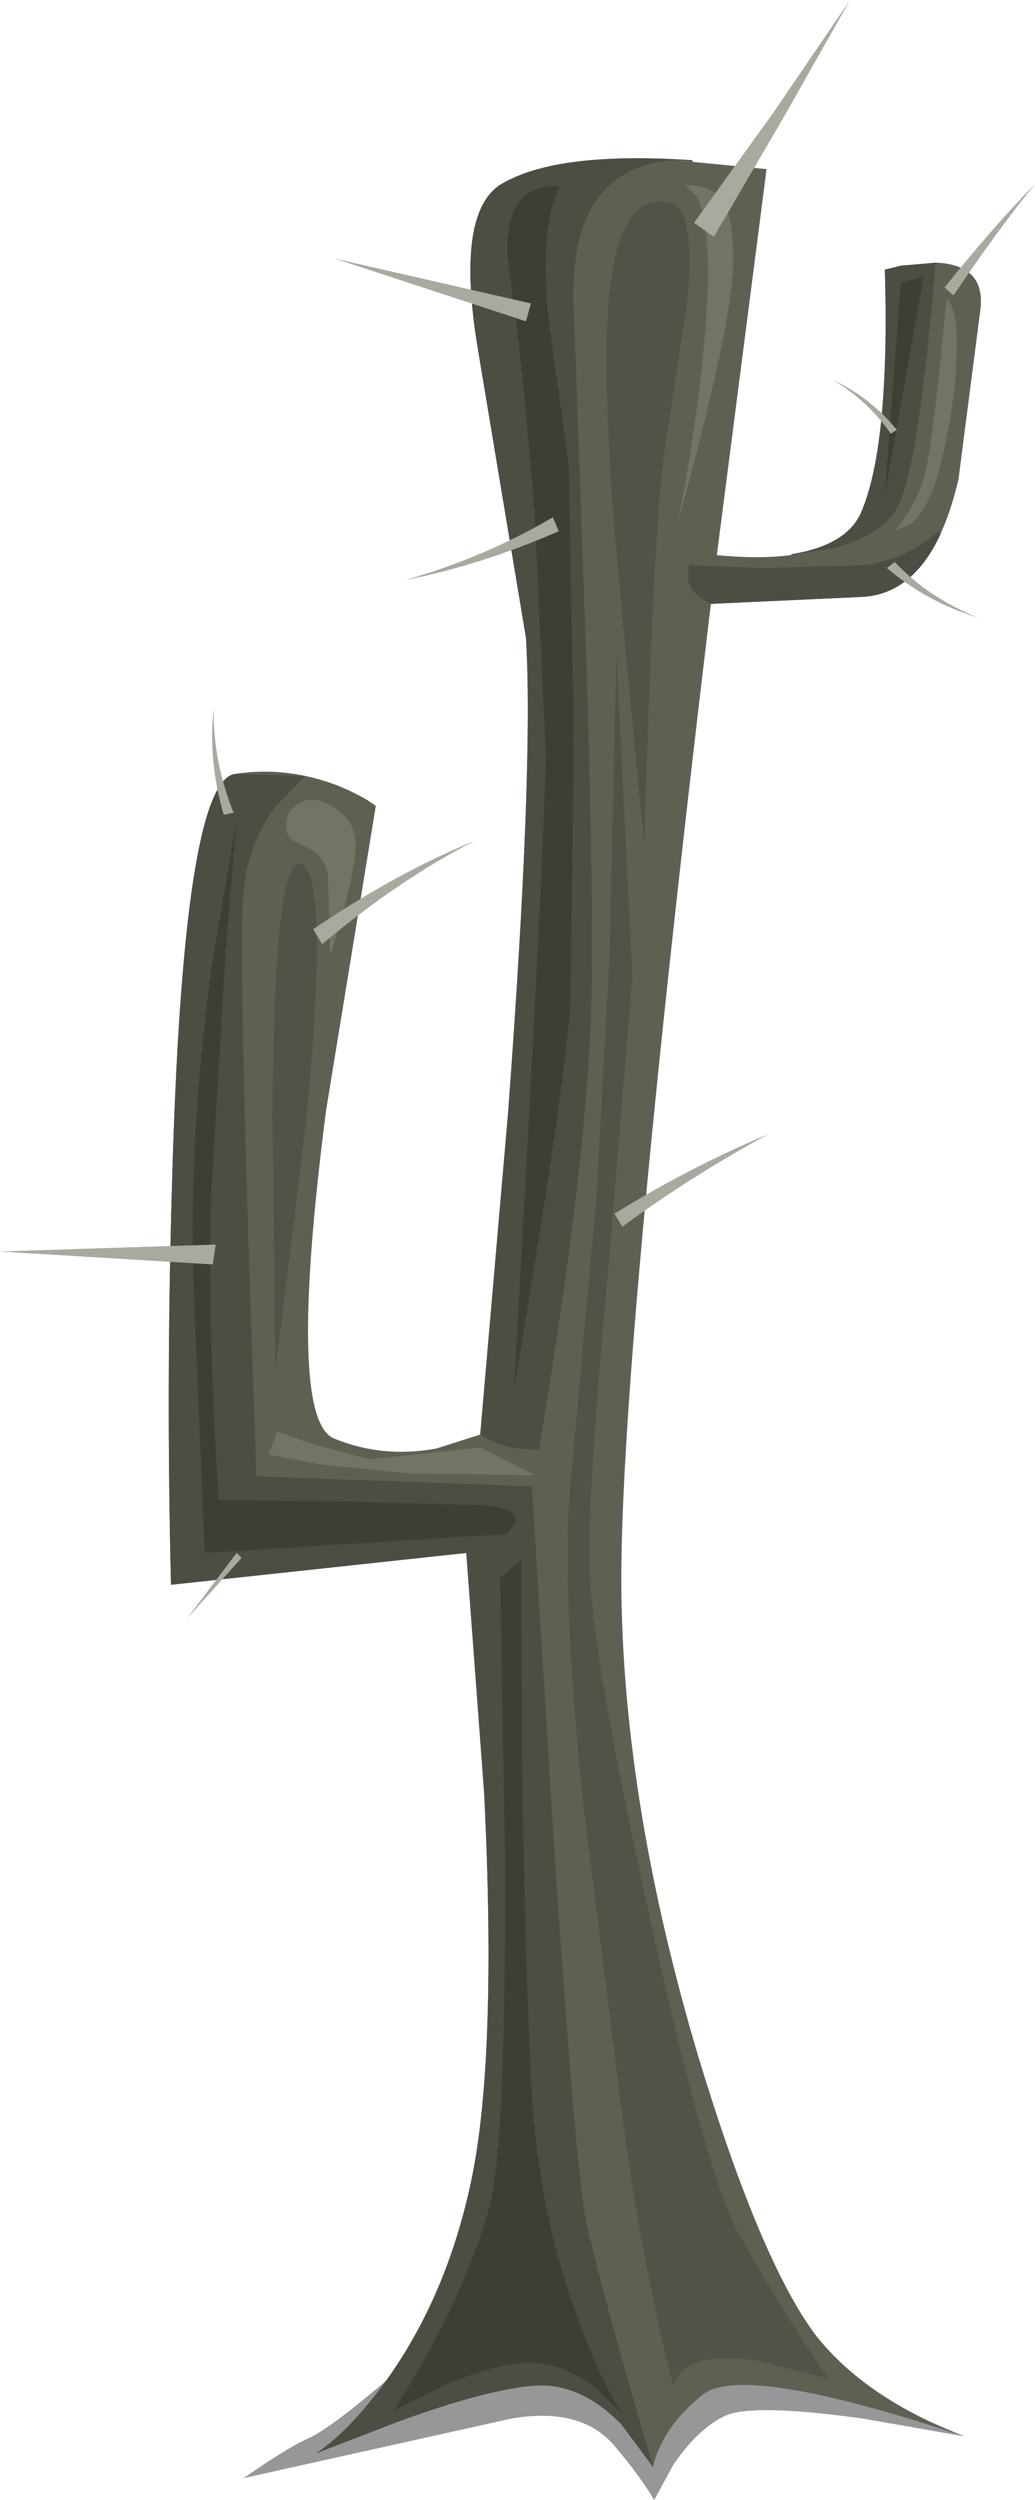 <?xml version="1.0" encoding="UTF-8" standalone="no"?>
<svg xmlns:xlink="http://www.w3.org/1999/xlink" height="125.65px" width="52.05px" xmlns="http://www.w3.org/2000/svg">
  <g transform="matrix(1.0, 0.0, 0.0, 1.0, 0.0, 0.0)">
    <use height="11.2" transform="matrix(1.0, 0.0, 0.0, 1.0, 12.25, 114.45)" width="36.25" xlink:href="#sprite0"/>
    <use height="124.0" transform="matrix(1.0, 0.0, 0.0, 1.0, 0.0, 0.0)" width="52.05" xlink:href="#shape1"/>
  </g>
  <defs>
    <g id="sprite0" transform="matrix(1.0, 0.0, 0.0, 1.0, 0.0, 0.0)">
      <use height="11.2" transform="matrix(1.0, 0.0, 0.0, 1.0, 0.0, 0.0)" width="36.25" xlink:href="#shape0"/>
    </g>
    <g id="shape0" transform="matrix(1.0, 0.0, 0.0, 1.0, 0.0, 0.0)">
      <path d="M24.5 1.95 Q28.65 4.85 36.25 8.0 L31.1 7.1 Q25.65 6.35 24.25 6.95 22.85 7.6 21.6 9.45 L20.65 11.2 Q19.9 9.95 18.75 8.6 17.1 6.5 13.5 7.1 L0.0 10.1 Q2.15 8.6 3.25 8.1 4.5 7.55 8.15 4.35 L14.65 0.2 18.05 0.0 Q21.95 0.15 24.5 1.95" fill="#000000" fill-opacity="0.408" fill-rule="evenodd" stroke="none"/>
    </g>
    <g id="shape1" transform="matrix(1.0, 0.0, 0.0, 1.0, 0.0, 0.0)">
      <path d="M43.35 25.65 Q44.75 22.25 44.5 13.55 L47.05 13.2 Q49.6 13.3 49.3 15.6 L48.2 24.1 Q46.85 29.85 43.35 30.0 L35.75 30.35 Q31.1 69.1 31.25 80.1 31.4 90.85 35.1 103.3 38.25 113.7 41.05 117.4 43.55 120.55 48.5 122.45 37.4 118.75 35.35 120.35 33.9 121.5 33.25 122.85 32.9 123.55 32.85 124.0 L31.25 121.85 Q29.2 119.75 26.9 119.9 24.6 120.05 20.05 121.7 L15.9 123.3 Q17.35 122.35 19.05 120.15 22.4 115.75 23.7 109.6 25.0 103.45 24.35 90.15 L23.45 78.05 8.6 79.65 Q8.35 69.65 8.65 59.55 9.2 39.35 11.8 38.9 14.35 38.5 16.9 39.45 18.15 39.95 18.9 40.5 L16.4 55.8 Q14.4 71.3 16.8 72.3 19.25 73.3 21.95 72.8 L24.15 72.1 25.55 55.95 Q26.85 38.5 26.45 32.05 L24.05 17.65 Q22.85 10.55 25.3 9.2 27.85 7.75 33.45 8.0 L38.55 8.5 36.05 27.9 Q42.25 28.5 43.35 25.65" fill="#5d6152" fill-rule="evenodd" stroke="none"/>
      <path d="M11.8 38.9 L15.25 39.0 15.3 39.05 13.8 40.6 Q12.3 42.7 12.2 45.4 12.0 49.65 12.9 74.2 L26.75 74.7 27.8 91.8 Q28.95 109.4 29.5 111.75 30.35 115.55 32.85 124.0 L31.25 121.85 Q29.2 119.75 26.9 119.9 24.6 120.05 20.05 121.7 L15.9 123.3 Q17.35 122.35 19.05 120.15 22.4 115.75 23.7 109.6 25.0 103.45 24.35 90.15 L23.45 78.05 8.6 79.65 Q8.35 69.65 8.65 59.55 9.2 39.35 11.8 38.9" fill="#4a4e43" fill-rule="evenodd" stroke="none"/>
      <path d="M26.45 32.05 L24.05 17.65 Q22.85 10.55 25.3 9.2 28.15 7.6 34.8 8.05 L34.85 8.15 Q33.25 7.85 31.7 8.6 28.65 10.1 28.85 15.35 L29.5 33.65 Q29.9 46.55 29.7 51.55 29.35 59.45 27.1 72.85 25.3 72.9 24.15 72.1 L25.55 55.95 Q26.85 38.5 26.45 32.05" fill="#4a4e43" fill-rule="evenodd" stroke="none"/>
      <path d="M45.3 25.15 Q44.65 26.75 42.15 27.5 L39.8 27.9 39.8 27.85 Q42.65 27.4 43.35 25.65 44.75 22.25 44.5 13.55 L45.3 13.35 47.05 13.2 Q46.25 22.75 45.3 25.15" fill="#4a4e43" fill-rule="evenodd" stroke="none"/>
      <path d="M43.6 28.4 Q45.65 28.05 47.2 26.7 L47.3 26.85 Q45.9 29.85 43.35 30.0 L35.75 30.35 Q34.7 29.85 34.6 29.1 L34.65 28.4 38.35 28.55 43.6 28.4" fill="#4a4e43" fill-rule="evenodd" stroke="none"/>
      <path d="M11.9 41.2 L11.35 47.8 10.65 59.5 Q10.4 66.25 11.0 75.4 L16.65 75.45 24.35 75.65 Q26.05 75.8 25.95 76.45 L25.5 77.1 10.3 78.05 9.75 64.9 Q9.45 57.4 10.65 48.55 L11.9 41.2" fill="#3d3f37" fill-rule="evenodd" stroke="none"/>
      <path d="M25.15 79.3 L26.2 78.4 26.25 88.1 Q26.4 99.05 26.75 105.35 27.15 111.65 29.3 117.15 30.35 119.9 31.35 121.4 L30.05 120.1 Q28.4 118.8 26.75 118.75 25.15 118.7 22.3 119.9 L19.8 121.15 Q23.25 115.75 24.6 110.95 25.45 107.95 25.4 93.35 L25.15 79.3" fill="#3d3f37" fill-rule="evenodd" stroke="none"/>
      <path d="M28.15 9.4 Q27.1 11.4 27.6 16.15 L28.6 23.35 28.85 36.8 28.7 50.0 Q28.6 53.55 25.85 69.8 27.35 43.05 27.45 38.0 L26.9 26.0 Q26.25 17.85 25.65 13.9 25.15 10.7 26.6 9.7 27.35 9.25 28.15 9.4" fill="#3d3f37" fill-rule="evenodd" stroke="none"/>
      <path d="M45.3 14.2 L46.45 13.9 44.5 24.85 45.3 14.2" fill="#3d3f37" fill-rule="evenodd" stroke="none"/>
      <path d="M15.4 56.35 L13.85 68.9 13.7 55.95 Q13.8 43.1 15.1 43.4 16.6 43.75 15.4 56.35" fill="#505347" fill-rule="evenodd" stroke="none"/>
      <path d="M31.8 49.1 L30.65 63.1 Q29.5 75.65 29.65 78.85 29.8 83.35 32.65 96.25 35.55 109.5 37.2 112.35 39.45 116.35 41.65 119.55 L38.1 118.65 Q34.45 118.1 33.85 119.9 32.15 113.15 31.25 105.95 L29.3 90.45 Q28.2 79.45 28.7 74.5 L30.0 60.1 30.65 48.05 31.0 32.85 31.8 49.1" fill="#505347" fill-rule="evenodd" stroke="none"/>
      <path d="M33.75 10.2 Q35.0 10.6 34.55 15.25 L33.4 22.8 Q32.85 26.8 32.4 42.45 31.1 29.3 30.75 24.65 30.35 18.2 30.6 15.2 31.1 9.45 33.75 10.2" fill="#505347" fill-rule="evenodd" stroke="none"/>
      <path d="M34.45 9.3 Q35.95 9.3 36.45 10.3 36.95 11.25 36.85 13.65 36.7 16.75 34.1 26.25 35.45 19.15 35.6 14.2 35.65 11.15 35.05 9.9 L34.45 9.3" fill="#727563" fill-rule="evenodd" stroke="none"/>
      <path d="M47.6 15.0 Q48.2 15.5 48.1 17.9 48.05 20.25 47.35 23.15 46.8 25.5 45.8 26.35 L44.95 26.7 Q46.0 25.55 46.45 24.05 46.9 22.55 47.6 15.0" fill="#727563" fill-rule="evenodd" stroke="none"/>
      <path d="M24.15 72.75 L26.9 74.15 20.5 74.05 16.1 73.6 13.5 73.1 13.95 71.95 15.65 72.55 18.55 73.35 24.15 72.75" fill="#727563" fill-rule="evenodd" stroke="none"/>
      <path d="M15.2 40.3 Q15.85 40.0 16.75 40.55 17.65 41.1 17.85 42.0 18.1 43.25 16.6 48.05 L16.5 44.05 Q16.4 43.25 15.75 42.75 L14.75 42.25 Q14.35 42.0 14.4 41.35 14.45 40.65 15.2 40.3" fill="#727563" fill-rule="evenodd" stroke="none"/>
      <path d="M47.5 14.45 Q49.9 11.45 52.05 9.25 50.25 11.45 47.95 14.85 L47.5 14.45" fill="#a8a99f" fill-rule="evenodd" stroke="none"/>
      <path d="M45.0 28.25 Q46.7 30.05 49.2 31.05 46.6 30.25 44.6 28.55 L45.0 28.25" fill="#a8a99f" fill-rule="evenodd" stroke="none"/>
      <path d="M44.8 21.8 Q43.65 20.15 41.9 19.1 43.8 20.0 45.1 21.6 L44.8 21.8" fill="#a8a99f" fill-rule="evenodd" stroke="none"/>
      <path d="M34.9 11.2 L38.9 5.65 42.75 0.0 39.35 6.0 35.9 11.9 34.9 11.2" fill="#a8a99f" fill-rule="evenodd" stroke="none"/>
      <path d="M26.45 16.15 L16.85 13.0 26.7 15.25 26.45 16.15" fill="#a8a99f" fill-rule="evenodd" stroke="none"/>
      <path d="M28.1 26.7 Q24.2 28.4 20.4 29.15 24.4 28.0 27.8 26.0 L28.1 26.7" fill="#a8a99f" fill-rule="evenodd" stroke="none"/>
      <path d="M15.75 46.7 Q20.05 43.8 23.9 42.25 20.15 44.15 16.2 47.45 L15.75 46.7" fill="#a8a99f" fill-rule="evenodd" stroke="none"/>
      <path d="M11.25 40.95 Q10.45 38.2 10.75 35.6 10.7 38.25 11.75 40.85 L11.25 40.95" fill="#a8a99f" fill-rule="evenodd" stroke="none"/>
      <path d="M10.7 63.55 L0.0 62.9 10.85 62.55 10.7 63.55" fill="#a8a99f" fill-rule="evenodd" stroke="none"/>
      <path d="M12.15 78.3 L9.4 81.35 11.9 78.05 12.15 78.3" fill="#a8a99f" fill-rule="evenodd" stroke="none"/>
      <path d="M30.9 61.0 Q34.7 58.65 38.65 57.0 34.85 59.05 31.3 61.65 L30.9 61.0" fill="#a8a99f" fill-rule="evenodd" stroke="none"/>
    </g>
  </defs>
</svg>
